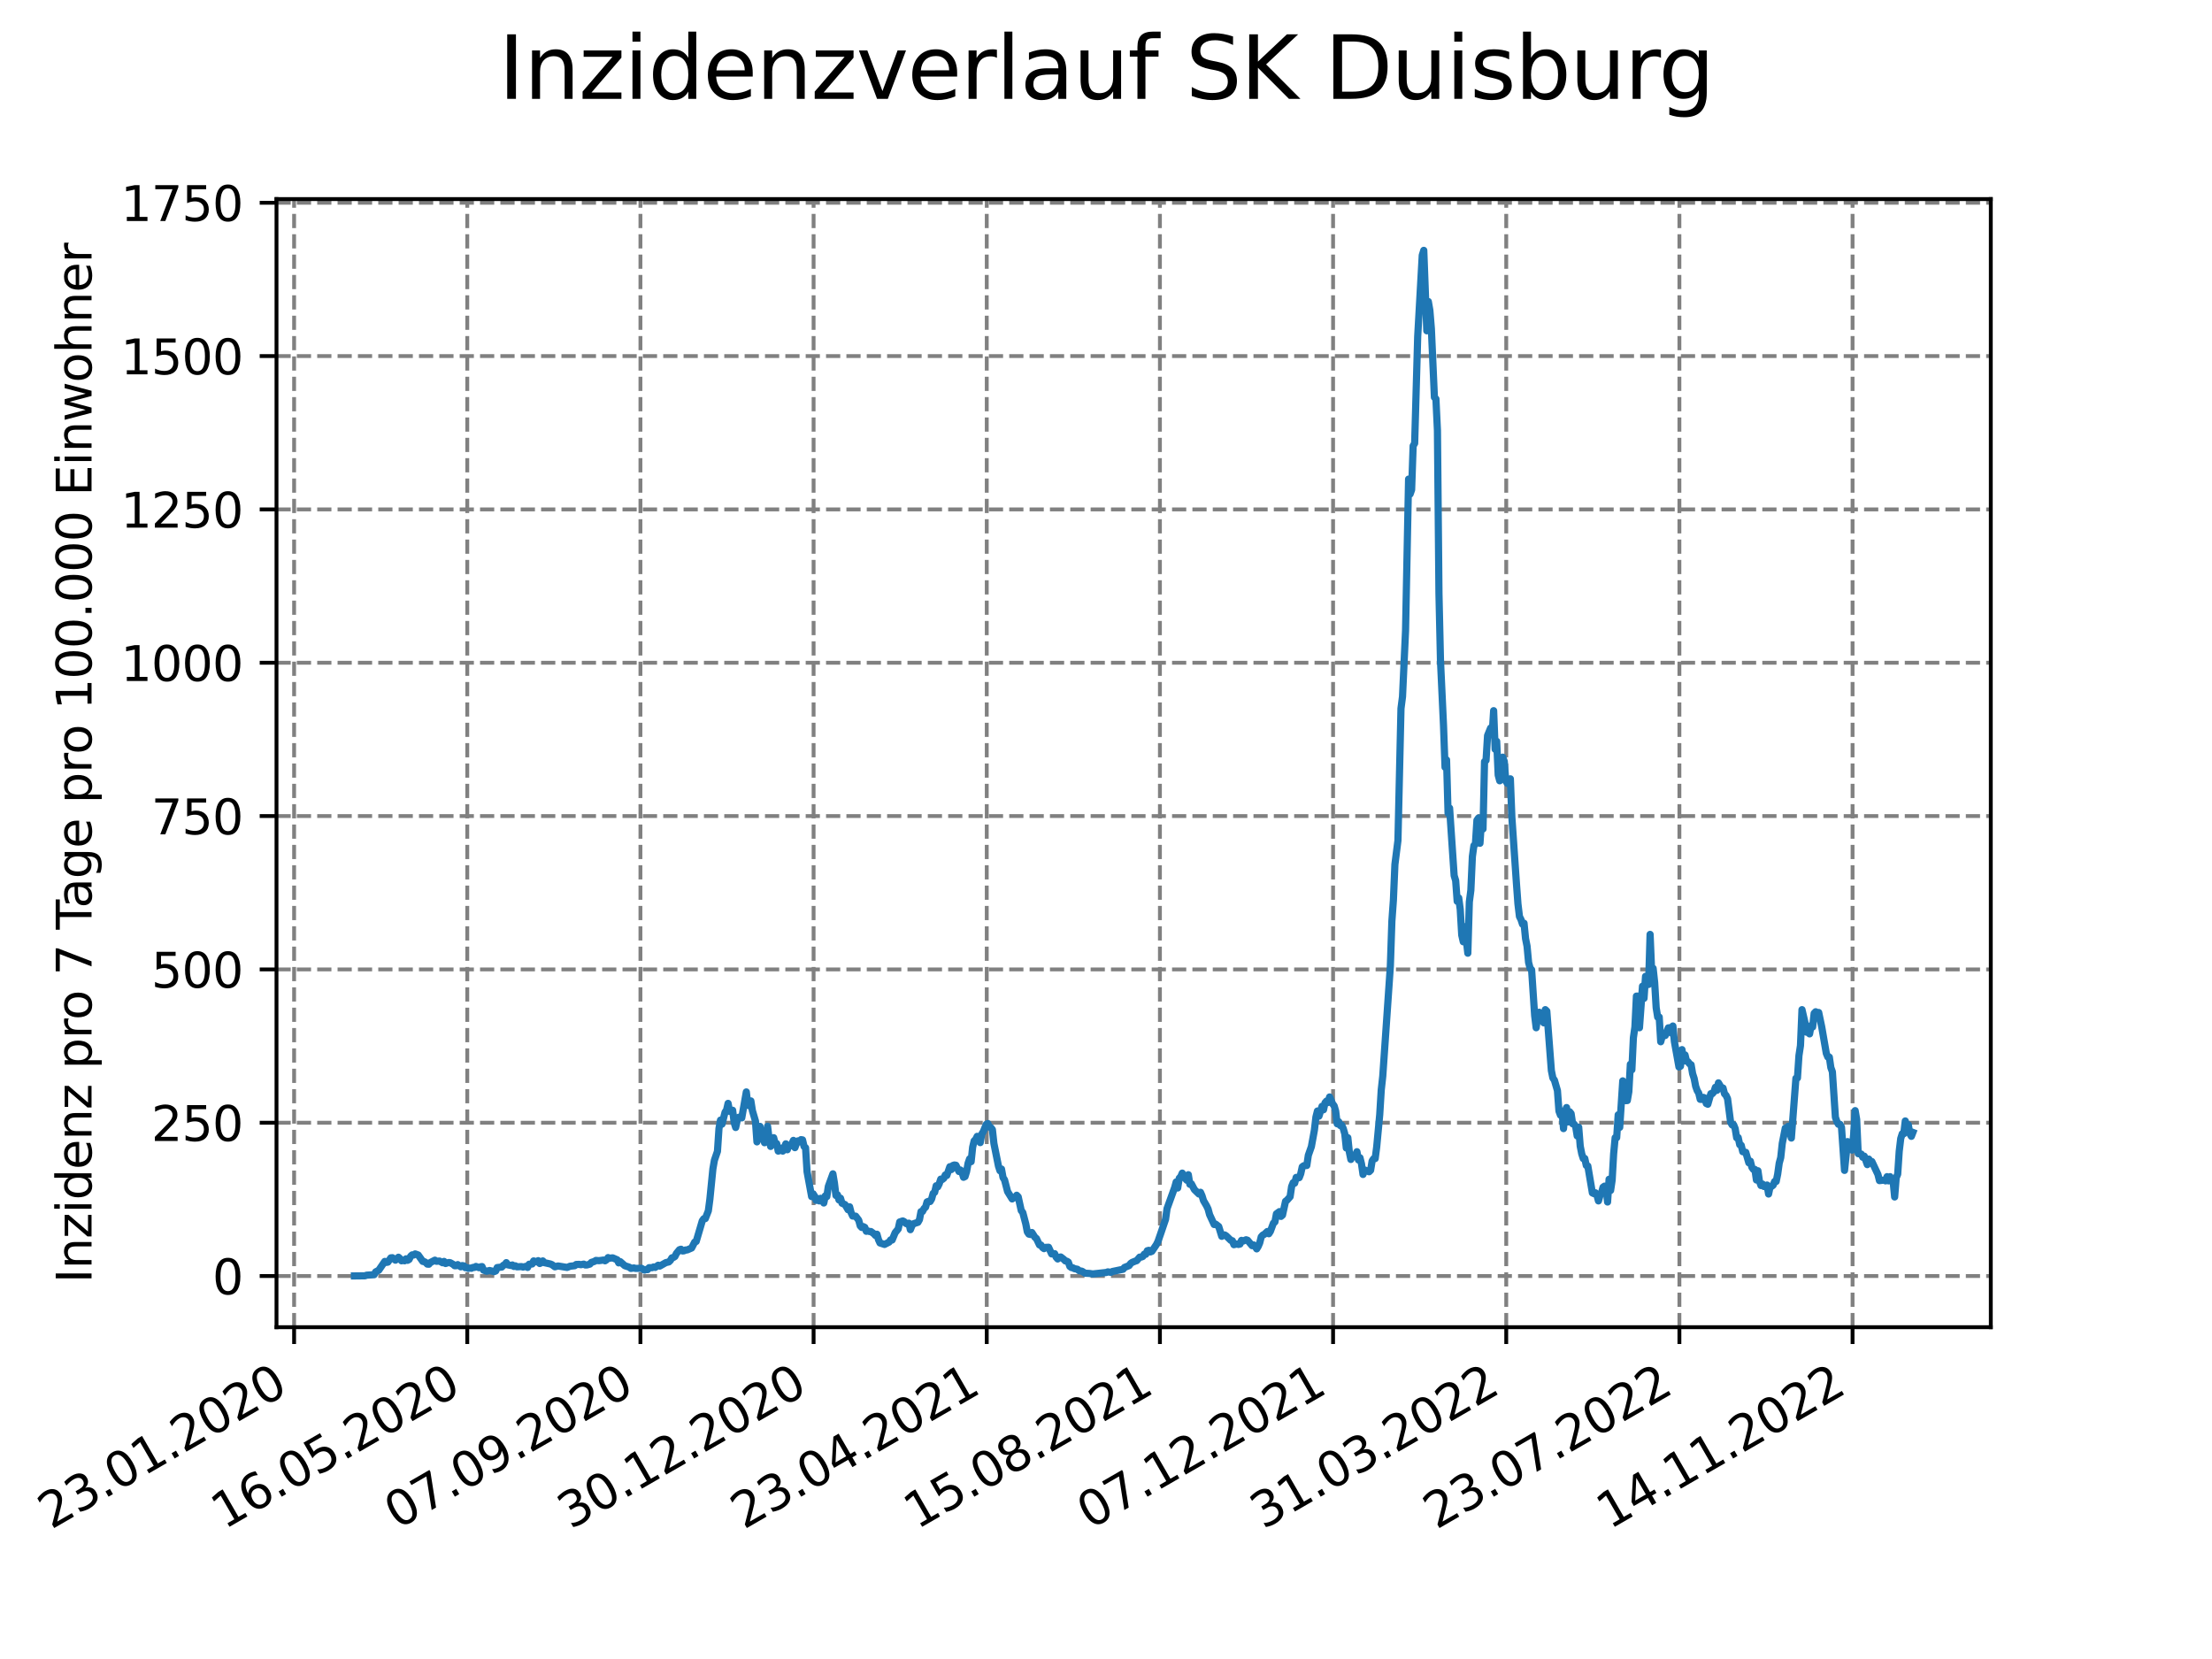 <?xml version="1.0" encoding="utf-8" standalone="no"?>
<!DOCTYPE svg PUBLIC "-//W3C//DTD SVG 1.1//EN"
  "http://www.w3.org/Graphics/SVG/1.1/DTD/svg11.dtd">
<svg xmlns:xlink="http://www.w3.org/1999/xlink" width="460.8pt" height="345.6pt" viewBox="0 0 460.8 345.6" xmlns="http://www.w3.org/2000/svg" version="1.1">
 <defs>
  <style type="text/css">*{stroke-linejoin: round; stroke-linecap: butt}</style>
 </defs>
 <g id="figure_1">
  <g id="patch_1">
   <path d="M 0 345.6 
L 460.8 345.6 
L 460.8 0 
L 0 0 
z
" style="fill: #ffffff"/>
  </g>
  <g id="axes_1">
   <g id="patch_2">
    <path d="M 57.6 276.48 
L 414.72 276.48 
L 414.72 41.472 
L 57.6 41.472 
z
" style="fill: #ffffff"/>
   </g>
   <g id="matplotlib.axis_1">
    <g id="xtick_1">
     <g id="line2d_1">
      <path d="M 61.268 276.48 
L 61.268 41.472 
" clip-path="url(#pb920e96c3c)" style="fill: none; stroke-dasharray: 2.96,1.28; stroke-dashoffset: 0; stroke: #808080; stroke-width: 0.8"/>
     </g>
     <g id="line2d_2">
      <defs>
       <path id="m9d9bec355e" d="M 0 0 
L 0 3.5 
" style="stroke: #000000; stroke-width: 0.8"/>
      </defs>
      <g>
       <use xlink:href="#m9d9bec355e" x="61.268" y="276.48" style="stroke: #000000; stroke-width: 0.8"/>
      </g>
     </g>
     <g id="text_1">
      <!-- 23.01.2020 -->
      <g transform="translate(10.643 318.689) rotate(-30) scale(0.1 -0.1)">
       <defs>
        <path id="DejaVuSans-32" d="M 1228 531 
L 3431 531 
L 3431 0 
L 469 0 
L 469 531 
Q 828 903 1448 1529 
Q 2069 2156 2228 2338 
Q 2531 2678 2651 2914 
Q 2772 3150 2772 3378 
Q 2772 3750 2511 3984 
Q 2250 4219 1831 4219 
Q 1534 4219 1204 4116 
Q 875 4013 500 3803 
L 500 4441 
Q 881 4594 1212 4672 
Q 1544 4750 1819 4750 
Q 2544 4750 2975 4387 
Q 3406 4025 3406 3419 
Q 3406 3131 3298 2873 
Q 3191 2616 2906 2266 
Q 2828 2175 2409 1742 
Q 1991 1309 1228 531 
z
" transform="scale(0.016)"/>
        <path id="DejaVuSans-33" d="M 2597 2516 
Q 3050 2419 3304 2112 
Q 3559 1806 3559 1356 
Q 3559 666 3084 287 
Q 2609 -91 1734 -91 
Q 1441 -91 1130 -33 
Q 819 25 488 141 
L 488 750 
Q 750 597 1062 519 
Q 1375 441 1716 441 
Q 2309 441 2620 675 
Q 2931 909 2931 1356 
Q 2931 1769 2642 2001 
Q 2353 2234 1838 2234 
L 1294 2234 
L 1294 2753 
L 1863 2753 
Q 2328 2753 2575 2939 
Q 2822 3125 2822 3475 
Q 2822 3834 2567 4026 
Q 2313 4219 1838 4219 
Q 1578 4219 1281 4162 
Q 984 4106 628 3988 
L 628 4550 
Q 988 4650 1302 4700 
Q 1616 4750 1894 4750 
Q 2613 4750 3031 4423 
Q 3450 4097 3450 3541 
Q 3450 3153 3228 2886 
Q 3006 2619 2597 2516 
z
" transform="scale(0.016)"/>
        <path id="DejaVuSans-2e" d="M 684 794 
L 1344 794 
L 1344 0 
L 684 0 
L 684 794 
z
" transform="scale(0.016)"/>
        <path id="DejaVuSans-30" d="M 2034 4250 
Q 1547 4250 1301 3770 
Q 1056 3291 1056 2328 
Q 1056 1369 1301 889 
Q 1547 409 2034 409 
Q 2525 409 2770 889 
Q 3016 1369 3016 2328 
Q 3016 3291 2770 3770 
Q 2525 4250 2034 4250 
z
M 2034 4750 
Q 2819 4750 3233 4129 
Q 3647 3509 3647 2328 
Q 3647 1150 3233 529 
Q 2819 -91 2034 -91 
Q 1250 -91 836 529 
Q 422 1150 422 2328 
Q 422 3509 836 4129 
Q 1250 4750 2034 4750 
z
" transform="scale(0.016)"/>
        <path id="DejaVuSans-31" d="M 794 531 
L 1825 531 
L 1825 4091 
L 703 3866 
L 703 4441 
L 1819 4666 
L 2450 4666 
L 2450 531 
L 3481 531 
L 3481 0 
L 794 0 
L 794 531 
z
" transform="scale(0.016)"/>
       </defs>
       <use xlink:href="#DejaVuSans-32"/>
       <use xlink:href="#DejaVuSans-33" x="63.623"/>
       <use xlink:href="#DejaVuSans-2e" x="127.246"/>
       <use xlink:href="#DejaVuSans-30" x="159.033"/>
       <use xlink:href="#DejaVuSans-31" x="222.656"/>
       <use xlink:href="#DejaVuSans-2e" x="286.279"/>
       <use xlink:href="#DejaVuSans-32" x="318.066"/>
       <use xlink:href="#DejaVuSans-30" x="381.689"/>
       <use xlink:href="#DejaVuSans-32" x="445.312"/>
       <use xlink:href="#DejaVuSans-30" x="508.936"/>
      </g>
     </g>
    </g>
    <g id="xtick_2">
     <g id="line2d_3">
      <path d="M 97.341 276.48 
L 97.341 41.472 
" clip-path="url(#pb920e96c3c)" style="fill: none; stroke-dasharray: 2.96,1.28; stroke-dashoffset: 0; stroke: #808080; stroke-width: 0.8"/>
     </g>
     <g id="line2d_4">
      <g>
       <use xlink:href="#m9d9bec355e" x="97.341" y="276.48" style="stroke: #000000; stroke-width: 0.8"/>
      </g>
     </g>
     <g id="text_2">
      <!-- 16.05.2020 -->
      <g transform="translate(46.715 318.689) rotate(-30) scale(0.1 -0.1)">
       <defs>
        <path id="DejaVuSans-36" d="M 2113 2584 
Q 1688 2584 1439 2293 
Q 1191 2003 1191 1497 
Q 1191 994 1439 701 
Q 1688 409 2113 409 
Q 2538 409 2786 701 
Q 3034 994 3034 1497 
Q 3034 2003 2786 2293 
Q 2538 2584 2113 2584 
z
M 3366 4563 
L 3366 3988 
Q 3128 4100 2886 4159 
Q 2644 4219 2406 4219 
Q 1781 4219 1451 3797 
Q 1122 3375 1075 2522 
Q 1259 2794 1537 2939 
Q 1816 3084 2150 3084 
Q 2853 3084 3261 2657 
Q 3669 2231 3669 1497 
Q 3669 778 3244 343 
Q 2819 -91 2113 -91 
Q 1303 -91 875 529 
Q 447 1150 447 2328 
Q 447 3434 972 4092 
Q 1497 4750 2381 4750 
Q 2619 4750 2861 4703 
Q 3103 4656 3366 4563 
z
" transform="scale(0.016)"/>
        <path id="DejaVuSans-35" d="M 691 4666 
L 3169 4666 
L 3169 4134 
L 1269 4134 
L 1269 2991 
Q 1406 3038 1543 3061 
Q 1681 3084 1819 3084 
Q 2600 3084 3056 2656 
Q 3513 2228 3513 1497 
Q 3513 744 3044 326 
Q 2575 -91 1722 -91 
Q 1428 -91 1123 -41 
Q 819 9 494 109 
L 494 744 
Q 775 591 1075 516 
Q 1375 441 1709 441 
Q 2250 441 2565 725 
Q 2881 1009 2881 1497 
Q 2881 1984 2565 2268 
Q 2250 2553 1709 2553 
Q 1456 2553 1204 2497 
Q 953 2441 691 2322 
L 691 4666 
z
" transform="scale(0.016)"/>
       </defs>
       <use xlink:href="#DejaVuSans-31"/>
       <use xlink:href="#DejaVuSans-36" x="63.623"/>
       <use xlink:href="#DejaVuSans-2e" x="127.246"/>
       <use xlink:href="#DejaVuSans-30" x="159.033"/>
       <use xlink:href="#DejaVuSans-35" x="222.656"/>
       <use xlink:href="#DejaVuSans-2e" x="286.279"/>
       <use xlink:href="#DejaVuSans-32" x="318.066"/>
       <use xlink:href="#DejaVuSans-30" x="381.689"/>
       <use xlink:href="#DejaVuSans-32" x="445.312"/>
       <use xlink:href="#DejaVuSans-30" x="508.936"/>
      </g>
     </g>
    </g>
    <g id="xtick_3">
     <g id="line2d_5">
      <path d="M 133.413 276.48 
L 133.413 41.472 
" clip-path="url(#pb920e96c3c)" style="fill: none; stroke-dasharray: 2.96,1.28; stroke-dashoffset: 0; stroke: #808080; stroke-width: 0.8"/>
     </g>
     <g id="line2d_6">
      <g>
       <use xlink:href="#m9d9bec355e" x="133.413" y="276.48" style="stroke: #000000; stroke-width: 0.8"/>
      </g>
     </g>
     <g id="text_3">
      <!-- 07.09.2020 -->
      <g transform="translate(82.788 318.689) rotate(-30) scale(0.1 -0.1)">
       <defs>
        <path id="DejaVuSans-37" d="M 525 4666 
L 3525 4666 
L 3525 4397 
L 1831 0 
L 1172 0 
L 2766 4134 
L 525 4134 
L 525 4666 
z
" transform="scale(0.016)"/>
        <path id="DejaVuSans-39" d="M 703 97 
L 703 672 
Q 941 559 1184 500 
Q 1428 441 1663 441 
Q 2288 441 2617 861 
Q 2947 1281 2994 2138 
Q 2813 1869 2534 1725 
Q 2256 1581 1919 1581 
Q 1219 1581 811 2004 
Q 403 2428 403 3163 
Q 403 3881 828 4315 
Q 1253 4750 1959 4750 
Q 2769 4750 3195 4129 
Q 3622 3509 3622 2328 
Q 3622 1225 3098 567 
Q 2575 -91 1691 -91 
Q 1453 -91 1209 -44 
Q 966 3 703 97 
z
M 1959 2075 
Q 2384 2075 2632 2365 
Q 2881 2656 2881 3163 
Q 2881 3666 2632 3958 
Q 2384 4250 1959 4250 
Q 1534 4250 1286 3958 
Q 1038 3666 1038 3163 
Q 1038 2656 1286 2365 
Q 1534 2075 1959 2075 
z
" transform="scale(0.016)"/>
       </defs>
       <use xlink:href="#DejaVuSans-30"/>
       <use xlink:href="#DejaVuSans-37" x="63.623"/>
       <use xlink:href="#DejaVuSans-2e" x="127.246"/>
       <use xlink:href="#DejaVuSans-30" x="159.033"/>
       <use xlink:href="#DejaVuSans-39" x="222.656"/>
       <use xlink:href="#DejaVuSans-2e" x="286.279"/>
       <use xlink:href="#DejaVuSans-32" x="318.066"/>
       <use xlink:href="#DejaVuSans-30" x="381.689"/>
       <use xlink:href="#DejaVuSans-32" x="445.312"/>
       <use xlink:href="#DejaVuSans-30" x="508.936"/>
      </g>
     </g>
    </g>
    <g id="xtick_4">
     <g id="line2d_7">
      <path d="M 169.486 276.48 
L 169.486 41.472 
" clip-path="url(#pb920e96c3c)" style="fill: none; stroke-dasharray: 2.96,1.28; stroke-dashoffset: 0; stroke: #808080; stroke-width: 0.8"/>
     </g>
     <g id="line2d_8">
      <g>
       <use xlink:href="#m9d9bec355e" x="169.486" y="276.48" style="stroke: #000000; stroke-width: 0.8"/>
      </g>
     </g>
     <g id="text_4">
      <!-- 30.12.2020 -->
      <g transform="translate(118.861 318.689) rotate(-30) scale(0.1 -0.1)">
       <use xlink:href="#DejaVuSans-33"/>
       <use xlink:href="#DejaVuSans-30" x="63.623"/>
       <use xlink:href="#DejaVuSans-2e" x="127.246"/>
       <use xlink:href="#DejaVuSans-31" x="159.033"/>
       <use xlink:href="#DejaVuSans-32" x="222.656"/>
       <use xlink:href="#DejaVuSans-2e" x="286.279"/>
       <use xlink:href="#DejaVuSans-32" x="318.066"/>
       <use xlink:href="#DejaVuSans-30" x="381.689"/>
       <use xlink:href="#DejaVuSans-32" x="445.312"/>
       <use xlink:href="#DejaVuSans-30" x="508.936"/>
      </g>
     </g>
    </g>
    <g id="xtick_5">
     <g id="line2d_9">
      <path d="M 205.559 276.48 
L 205.559 41.472 
" clip-path="url(#pb920e96c3c)" style="fill: none; stroke-dasharray: 2.96,1.28; stroke-dashoffset: 0; stroke: #808080; stroke-width: 0.8"/>
     </g>
     <g id="line2d_10">
      <g>
       <use xlink:href="#m9d9bec355e" x="205.559" y="276.48" style="stroke: #000000; stroke-width: 0.8"/>
      </g>
     </g>
     <g id="text_5">
      <!-- 23.04.2021 -->
      <g transform="translate(154.934 318.689) rotate(-30) scale(0.1 -0.1)">
       <defs>
        <path id="DejaVuSans-34" d="M 2419 4116 
L 825 1625 
L 2419 1625 
L 2419 4116 
z
M 2253 4666 
L 3047 4666 
L 3047 1625 
L 3713 1625 
L 3713 1100 
L 3047 1100 
L 3047 0 
L 2419 0 
L 2419 1100 
L 313 1100 
L 313 1709 
L 2253 4666 
z
" transform="scale(0.016)"/>
       </defs>
       <use xlink:href="#DejaVuSans-32"/>
       <use xlink:href="#DejaVuSans-33" x="63.623"/>
       <use xlink:href="#DejaVuSans-2e" x="127.246"/>
       <use xlink:href="#DejaVuSans-30" x="159.033"/>
       <use xlink:href="#DejaVuSans-34" x="222.656"/>
       <use xlink:href="#DejaVuSans-2e" x="286.279"/>
       <use xlink:href="#DejaVuSans-32" x="318.066"/>
       <use xlink:href="#DejaVuSans-30" x="381.689"/>
       <use xlink:href="#DejaVuSans-32" x="445.312"/>
       <use xlink:href="#DejaVuSans-31" x="508.936"/>
      </g>
     </g>
    </g>
    <g id="xtick_6">
     <g id="line2d_11">
      <path d="M 241.632 276.48 
L 241.632 41.472 
" clip-path="url(#pb920e96c3c)" style="fill: none; stroke-dasharray: 2.96,1.28; stroke-dashoffset: 0; stroke: #808080; stroke-width: 0.8"/>
     </g>
     <g id="line2d_12">
      <g>
       <use xlink:href="#m9d9bec355e" x="241.632" y="276.48" style="stroke: #000000; stroke-width: 0.8"/>
      </g>
     </g>
     <g id="text_6">
      <!-- 15.08.2021 -->
      <g transform="translate(191.006 318.689) rotate(-30) scale(0.1 -0.1)">
       <defs>
        <path id="DejaVuSans-38" d="M 2034 2216 
Q 1584 2216 1326 1975 
Q 1069 1734 1069 1313 
Q 1069 891 1326 650 
Q 1584 409 2034 409 
Q 2484 409 2743 651 
Q 3003 894 3003 1313 
Q 3003 1734 2745 1975 
Q 2488 2216 2034 2216 
z
M 1403 2484 
Q 997 2584 770 2862 
Q 544 3141 544 3541 
Q 544 4100 942 4425 
Q 1341 4750 2034 4750 
Q 2731 4750 3128 4425 
Q 3525 4100 3525 3541 
Q 3525 3141 3298 2862 
Q 3072 2584 2669 2484 
Q 3125 2378 3379 2068 
Q 3634 1759 3634 1313 
Q 3634 634 3220 271 
Q 2806 -91 2034 -91 
Q 1263 -91 848 271 
Q 434 634 434 1313 
Q 434 1759 690 2068 
Q 947 2378 1403 2484 
z
M 1172 3481 
Q 1172 3119 1398 2916 
Q 1625 2713 2034 2713 
Q 2441 2713 2670 2916 
Q 2900 3119 2900 3481 
Q 2900 3844 2670 4047 
Q 2441 4250 2034 4250 
Q 1625 4250 1398 4047 
Q 1172 3844 1172 3481 
z
" transform="scale(0.016)"/>
       </defs>
       <use xlink:href="#DejaVuSans-31"/>
       <use xlink:href="#DejaVuSans-35" x="63.623"/>
       <use xlink:href="#DejaVuSans-2e" x="127.246"/>
       <use xlink:href="#DejaVuSans-30" x="159.033"/>
       <use xlink:href="#DejaVuSans-38" x="222.656"/>
       <use xlink:href="#DejaVuSans-2e" x="286.279"/>
       <use xlink:href="#DejaVuSans-32" x="318.066"/>
       <use xlink:href="#DejaVuSans-30" x="381.689"/>
       <use xlink:href="#DejaVuSans-32" x="445.312"/>
       <use xlink:href="#DejaVuSans-31" x="508.936"/>
      </g>
     </g>
    </g>
    <g id="xtick_7">
     <g id="line2d_13">
      <path d="M 277.704 276.48 
L 277.704 41.472 
" clip-path="url(#pb920e96c3c)" style="fill: none; stroke-dasharray: 2.96,1.28; stroke-dashoffset: 0; stroke: #808080; stroke-width: 0.8"/>
     </g>
     <g id="line2d_14">
      <g>
       <use xlink:href="#m9d9bec355e" x="277.704" y="276.48" style="stroke: #000000; stroke-width: 0.8"/>
      </g>
     </g>
     <g id="text_7">
      <!-- 07.12.2021 -->
      <g transform="translate(227.079 318.689) rotate(-30) scale(0.1 -0.1)">
       <use xlink:href="#DejaVuSans-30"/>
       <use xlink:href="#DejaVuSans-37" x="63.623"/>
       <use xlink:href="#DejaVuSans-2e" x="127.246"/>
       <use xlink:href="#DejaVuSans-31" x="159.033"/>
       <use xlink:href="#DejaVuSans-32" x="222.656"/>
       <use xlink:href="#DejaVuSans-2e" x="286.279"/>
       <use xlink:href="#DejaVuSans-32" x="318.066"/>
       <use xlink:href="#DejaVuSans-30" x="381.689"/>
       <use xlink:href="#DejaVuSans-32" x="445.312"/>
       <use xlink:href="#DejaVuSans-31" x="508.936"/>
      </g>
     </g>
    </g>
    <g id="xtick_8">
     <g id="line2d_15">
      <path d="M 313.777 276.48 
L 313.777 41.472 
" clip-path="url(#pb920e96c3c)" style="fill: none; stroke-dasharray: 2.96,1.28; stroke-dashoffset: 0; stroke: #808080; stroke-width: 0.8"/>
     </g>
     <g id="line2d_16">
      <g>
       <use xlink:href="#m9d9bec355e" x="313.777" y="276.48" style="stroke: #000000; stroke-width: 0.8"/>
      </g>
     </g>
     <g id="text_8">
      <!-- 31.03.2022 -->
      <g transform="translate(263.152 318.689) rotate(-30) scale(0.1 -0.1)">
       <use xlink:href="#DejaVuSans-33"/>
       <use xlink:href="#DejaVuSans-31" x="63.623"/>
       <use xlink:href="#DejaVuSans-2e" x="127.246"/>
       <use xlink:href="#DejaVuSans-30" x="159.033"/>
       <use xlink:href="#DejaVuSans-33" x="222.656"/>
       <use xlink:href="#DejaVuSans-2e" x="286.279"/>
       <use xlink:href="#DejaVuSans-32" x="318.066"/>
       <use xlink:href="#DejaVuSans-30" x="381.689"/>
       <use xlink:href="#DejaVuSans-32" x="445.312"/>
       <use xlink:href="#DejaVuSans-32" x="508.936"/>
      </g>
     </g>
    </g>
    <g id="xtick_9">
     <g id="line2d_17">
      <path d="M 349.85 276.48 
L 349.85 41.472 
" clip-path="url(#pb920e96c3c)" style="fill: none; stroke-dasharray: 2.96,1.28; stroke-dashoffset: 0; stroke: #808080; stroke-width: 0.8"/>
     </g>
     <g id="line2d_18">
      <g>
       <use xlink:href="#m9d9bec355e" x="349.85" y="276.48" style="stroke: #000000; stroke-width: 0.8"/>
      </g>
     </g>
     <g id="text_9">
      <!-- 23.07.2022 -->
      <g transform="translate(299.225 318.689) rotate(-30) scale(0.1 -0.1)">
       <use xlink:href="#DejaVuSans-32"/>
       <use xlink:href="#DejaVuSans-33" x="63.623"/>
       <use xlink:href="#DejaVuSans-2e" x="127.246"/>
       <use xlink:href="#DejaVuSans-30" x="159.033"/>
       <use xlink:href="#DejaVuSans-37" x="222.656"/>
       <use xlink:href="#DejaVuSans-2e" x="286.279"/>
       <use xlink:href="#DejaVuSans-32" x="318.066"/>
       <use xlink:href="#DejaVuSans-30" x="381.689"/>
       <use xlink:href="#DejaVuSans-32" x="445.312"/>
       <use xlink:href="#DejaVuSans-32" x="508.936"/>
      </g>
     </g>
    </g>
    <g id="xtick_10">
     <g id="line2d_19">
      <path d="M 385.922 276.48 
L 385.922 41.472 
" clip-path="url(#pb920e96c3c)" style="fill: none; stroke-dasharray: 2.96,1.28; stroke-dashoffset: 0; stroke: #808080; stroke-width: 0.8"/>
     </g>
     <g id="line2d_20">
      <g>
       <use xlink:href="#m9d9bec355e" x="385.922" y="276.48" style="stroke: #000000; stroke-width: 0.8"/>
      </g>
     </g>
     <g id="text_10">
      <!-- 14.11.2022 -->
      <g transform="translate(335.297 318.689) rotate(-30) scale(0.1 -0.1)">
       <use xlink:href="#DejaVuSans-31"/>
       <use xlink:href="#DejaVuSans-34" x="63.623"/>
       <use xlink:href="#DejaVuSans-2e" x="127.246"/>
       <use xlink:href="#DejaVuSans-31" x="159.033"/>
       <use xlink:href="#DejaVuSans-31" x="222.656"/>
       <use xlink:href="#DejaVuSans-2e" x="286.279"/>
       <use xlink:href="#DejaVuSans-32" x="318.066"/>
       <use xlink:href="#DejaVuSans-30" x="381.689"/>
       <use xlink:href="#DejaVuSans-32" x="445.312"/>
       <use xlink:href="#DejaVuSans-32" x="508.936"/>
      </g>
     </g>
    </g>
   </g>
   <g id="matplotlib.axis_2">
    <g id="ytick_1">
     <g id="line2d_21">
      <path d="M 57.6 265.823 
L 414.72 265.823 
" clip-path="url(#pb920e96c3c)" style="fill: none; stroke-dasharray: 2.96,1.28; stroke-dashoffset: 0; stroke: #808080; stroke-width: 0.8"/>
     </g>
     <g id="line2d_22">
      <defs>
       <path id="m3a8b20fa8f" d="M 0 0 
L -3.5 0 
" style="stroke: #000000; stroke-width: 0.8"/>
      </defs>
      <g>
       <use xlink:href="#m3a8b20fa8f" x="57.6" y="265.823" style="stroke: #000000; stroke-width: 0.8"/>
      </g>
     </g>
     <g id="text_11">
      <!-- 0 -->
      <g transform="translate(44.237 269.623) scale(0.1 -0.1)">
       <use xlink:href="#DejaVuSans-30"/>
      </g>
     </g>
    </g>
    <g id="ytick_2">
     <g id="line2d_23">
      <path d="M 57.6 233.883 
L 414.72 233.883 
" clip-path="url(#pb920e96c3c)" style="fill: none; stroke-dasharray: 2.96,1.28; stroke-dashoffset: 0; stroke: #808080; stroke-width: 0.8"/>
     </g>
     <g id="line2d_24">
      <g>
       <use xlink:href="#m3a8b20fa8f" x="57.6" y="233.883" style="stroke: #000000; stroke-width: 0.8"/>
      </g>
     </g>
     <g id="text_12">
      <!-- 250 -->
      <g transform="translate(31.512 237.682) scale(0.1 -0.1)">
       <use xlink:href="#DejaVuSans-32"/>
       <use xlink:href="#DejaVuSans-35" x="63.623"/>
       <use xlink:href="#DejaVuSans-30" x="127.246"/>
      </g>
     </g>
    </g>
    <g id="ytick_3">
     <g id="line2d_25">
      <path d="M 57.6 201.942 
L 414.72 201.942 
" clip-path="url(#pb920e96c3c)" style="fill: none; stroke-dasharray: 2.96,1.28; stroke-dashoffset: 0; stroke: #808080; stroke-width: 0.8"/>
     </g>
     <g id="line2d_26">
      <g>
       <use xlink:href="#m3a8b20fa8f" x="57.6" y="201.942" style="stroke: #000000; stroke-width: 0.8"/>
      </g>
     </g>
     <g id="text_13">
      <!-- 500 -->
      <g transform="translate(31.512 205.741) scale(0.1 -0.1)">
       <use xlink:href="#DejaVuSans-35"/>
       <use xlink:href="#DejaVuSans-30" x="63.623"/>
       <use xlink:href="#DejaVuSans-30" x="127.246"/>
      </g>
     </g>
    </g>
    <g id="ytick_4">
     <g id="line2d_27">
      <path d="M 57.6 170.002 
L 414.72 170.002 
" clip-path="url(#pb920e96c3c)" style="fill: none; stroke-dasharray: 2.96,1.28; stroke-dashoffset: 0; stroke: #808080; stroke-width: 0.8"/>
     </g>
     <g id="line2d_28">
      <g>
       <use xlink:href="#m3a8b20fa8f" x="57.6" y="170.002" style="stroke: #000000; stroke-width: 0.8"/>
      </g>
     </g>
     <g id="text_14">
      <!-- 750 -->
      <g transform="translate(31.512 173.801) scale(0.1 -0.1)">
       <use xlink:href="#DejaVuSans-37"/>
       <use xlink:href="#DejaVuSans-35" x="63.623"/>
       <use xlink:href="#DejaVuSans-30" x="127.246"/>
      </g>
     </g>
    </g>
    <g id="ytick_5">
     <g id="line2d_29">
      <path d="M 57.6 138.061 
L 414.72 138.061 
" clip-path="url(#pb920e96c3c)" style="fill: none; stroke-dasharray: 2.96,1.28; stroke-dashoffset: 0; stroke: #808080; stroke-width: 0.8"/>
     </g>
     <g id="line2d_30">
      <g>
       <use xlink:href="#m3a8b20fa8f" x="57.6" y="138.061" style="stroke: #000000; stroke-width: 0.8"/>
      </g>
     </g>
     <g id="text_15">
      <!-- 1000 -->
      <g transform="translate(25.15 141.86) scale(0.1 -0.1)">
       <use xlink:href="#DejaVuSans-31"/>
       <use xlink:href="#DejaVuSans-30" x="63.623"/>
       <use xlink:href="#DejaVuSans-30" x="127.246"/>
       <use xlink:href="#DejaVuSans-30" x="190.869"/>
      </g>
     </g>
    </g>
    <g id="ytick_6">
     <g id="line2d_31">
      <path d="M 57.6 106.12 
L 414.72 106.12 
" clip-path="url(#pb920e96c3c)" style="fill: none; stroke-dasharray: 2.96,1.28; stroke-dashoffset: 0; stroke: #808080; stroke-width: 0.8"/>
     </g>
     <g id="line2d_32">
      <g>
       <use xlink:href="#m3a8b20fa8f" x="57.6" y="106.12" style="stroke: #000000; stroke-width: 0.8"/>
      </g>
     </g>
     <g id="text_16">
      <!-- 1250 -->
      <g transform="translate(25.15 109.92) scale(0.1 -0.1)">
       <use xlink:href="#DejaVuSans-31"/>
       <use xlink:href="#DejaVuSans-32" x="63.623"/>
       <use xlink:href="#DejaVuSans-35" x="127.246"/>
       <use xlink:href="#DejaVuSans-30" x="190.869"/>
      </g>
     </g>
    </g>
    <g id="ytick_7">
     <g id="line2d_33">
      <path d="M 57.6 74.18 
L 414.72 74.18 
" clip-path="url(#pb920e96c3c)" style="fill: none; stroke-dasharray: 2.96,1.28; stroke-dashoffset: 0; stroke: #808080; stroke-width: 0.8"/>
     </g>
     <g id="line2d_34">
      <g>
       <use xlink:href="#m3a8b20fa8f" x="57.6" y="74.18" style="stroke: #000000; stroke-width: 0.8"/>
      </g>
     </g>
     <g id="text_17">
      <!-- 1500 -->
      <g transform="translate(25.15 77.979) scale(0.1 -0.1)">
       <use xlink:href="#DejaVuSans-31"/>
       <use xlink:href="#DejaVuSans-35" x="63.623"/>
       <use xlink:href="#DejaVuSans-30" x="127.246"/>
       <use xlink:href="#DejaVuSans-30" x="190.869"/>
      </g>
     </g>
    </g>
    <g id="ytick_8">
     <g id="line2d_35">
      <path d="M 57.6 42.239 
L 414.72 42.239 
" clip-path="url(#pb920e96c3c)" style="fill: none; stroke-dasharray: 2.96,1.28; stroke-dashoffset: 0; stroke: #808080; stroke-width: 0.8"/>
     </g>
     <g id="line2d_36">
      <g>
       <use xlink:href="#m3a8b20fa8f" x="57.6" y="42.239" style="stroke: #000000; stroke-width: 0.8"/>
      </g>
     </g>
     <g id="text_18">
      <!-- 1750 -->
      <g transform="translate(25.15 46.038) scale(0.1 -0.1)">
       <use xlink:href="#DejaVuSans-31"/>
       <use xlink:href="#DejaVuSans-37" x="63.623"/>
       <use xlink:href="#DejaVuSans-35" x="127.246"/>
       <use xlink:href="#DejaVuSans-30" x="190.869"/>
      </g>
     </g>
    </g>
    <g id="text_19">
     <!-- Inzidenz pro 7 Tage pro 100.000 Einwohner -->
     <g transform="translate(19.07 267.301) rotate(-90) scale(0.1 -0.1)">
      <defs>
       <path id="DejaVuSans-49" d="M 628 4666 
L 1259 4666 
L 1259 0 
L 628 0 
L 628 4666 
z
" transform="scale(0.016)"/>
       <path id="DejaVuSans-6e" d="M 3513 2113 
L 3513 0 
L 2938 0 
L 2938 2094 
Q 2938 2591 2744 2837 
Q 2550 3084 2163 3084 
Q 1697 3084 1428 2787 
Q 1159 2491 1159 1978 
L 1159 0 
L 581 0 
L 581 3500 
L 1159 3500 
L 1159 2956 
Q 1366 3272 1645 3428 
Q 1925 3584 2291 3584 
Q 2894 3584 3203 3211 
Q 3513 2838 3513 2113 
z
" transform="scale(0.016)"/>
       <path id="DejaVuSans-7a" d="M 353 3500 
L 3084 3500 
L 3084 2975 
L 922 459 
L 3084 459 
L 3084 0 
L 275 0 
L 275 525 
L 2438 3041 
L 353 3041 
L 353 3500 
z
" transform="scale(0.016)"/>
       <path id="DejaVuSans-69" d="M 603 3500 
L 1178 3500 
L 1178 0 
L 603 0 
L 603 3500 
z
M 603 4863 
L 1178 4863 
L 1178 4134 
L 603 4134 
L 603 4863 
z
" transform="scale(0.016)"/>
       <path id="DejaVuSans-64" d="M 2906 2969 
L 2906 4863 
L 3481 4863 
L 3481 0 
L 2906 0 
L 2906 525 
Q 2725 213 2448 61 
Q 2172 -91 1784 -91 
Q 1150 -91 751 415 
Q 353 922 353 1747 
Q 353 2572 751 3078 
Q 1150 3584 1784 3584 
Q 2172 3584 2448 3432 
Q 2725 3281 2906 2969 
z
M 947 1747 
Q 947 1113 1208 752 
Q 1469 391 1925 391 
Q 2381 391 2643 752 
Q 2906 1113 2906 1747 
Q 2906 2381 2643 2742 
Q 2381 3103 1925 3103 
Q 1469 3103 1208 2742 
Q 947 2381 947 1747 
z
" transform="scale(0.016)"/>
       <path id="DejaVuSans-65" d="M 3597 1894 
L 3597 1613 
L 953 1613 
Q 991 1019 1311 708 
Q 1631 397 2203 397 
Q 2534 397 2845 478 
Q 3156 559 3463 722 
L 3463 178 
Q 3153 47 2828 -22 
Q 2503 -91 2169 -91 
Q 1331 -91 842 396 
Q 353 884 353 1716 
Q 353 2575 817 3079 
Q 1281 3584 2069 3584 
Q 2775 3584 3186 3129 
Q 3597 2675 3597 1894 
z
M 3022 2063 
Q 3016 2534 2758 2815 
Q 2500 3097 2075 3097 
Q 1594 3097 1305 2825 
Q 1016 2553 972 2059 
L 3022 2063 
z
" transform="scale(0.016)"/>
       <path id="DejaVuSans-20" transform="scale(0.016)"/>
       <path id="DejaVuSans-70" d="M 1159 525 
L 1159 -1331 
L 581 -1331 
L 581 3500 
L 1159 3500 
L 1159 2969 
Q 1341 3281 1617 3432 
Q 1894 3584 2278 3584 
Q 2916 3584 3314 3078 
Q 3713 2572 3713 1747 
Q 3713 922 3314 415 
Q 2916 -91 2278 -91 
Q 1894 -91 1617 61 
Q 1341 213 1159 525 
z
M 3116 1747 
Q 3116 2381 2855 2742 
Q 2594 3103 2138 3103 
Q 1681 3103 1420 2742 
Q 1159 2381 1159 1747 
Q 1159 1113 1420 752 
Q 1681 391 2138 391 
Q 2594 391 2855 752 
Q 3116 1113 3116 1747 
z
" transform="scale(0.016)"/>
       <path id="DejaVuSans-72" d="M 2631 2963 
Q 2534 3019 2420 3045 
Q 2306 3072 2169 3072 
Q 1681 3072 1420 2755 
Q 1159 2438 1159 1844 
L 1159 0 
L 581 0 
L 581 3500 
L 1159 3500 
L 1159 2956 
Q 1341 3275 1631 3429 
Q 1922 3584 2338 3584 
Q 2397 3584 2469 3576 
Q 2541 3569 2628 3553 
L 2631 2963 
z
" transform="scale(0.016)"/>
       <path id="DejaVuSans-6f" d="M 1959 3097 
Q 1497 3097 1228 2736 
Q 959 2375 959 1747 
Q 959 1119 1226 758 
Q 1494 397 1959 397 
Q 2419 397 2687 759 
Q 2956 1122 2956 1747 
Q 2956 2369 2687 2733 
Q 2419 3097 1959 3097 
z
M 1959 3584 
Q 2709 3584 3137 3096 
Q 3566 2609 3566 1747 
Q 3566 888 3137 398 
Q 2709 -91 1959 -91 
Q 1206 -91 779 398 
Q 353 888 353 1747 
Q 353 2609 779 3096 
Q 1206 3584 1959 3584 
z
" transform="scale(0.016)"/>
       <path id="DejaVuSans-54" d="M -19 4666 
L 3928 4666 
L 3928 4134 
L 2272 4134 
L 2272 0 
L 1638 0 
L 1638 4134 
L -19 4134 
L -19 4666 
z
" transform="scale(0.016)"/>
       <path id="DejaVuSans-61" d="M 2194 1759 
Q 1497 1759 1228 1600 
Q 959 1441 959 1056 
Q 959 750 1161 570 
Q 1363 391 1709 391 
Q 2188 391 2477 730 
Q 2766 1069 2766 1631 
L 2766 1759 
L 2194 1759 
z
M 3341 1997 
L 3341 0 
L 2766 0 
L 2766 531 
Q 2569 213 2275 61 
Q 1981 -91 1556 -91 
Q 1019 -91 701 211 
Q 384 513 384 1019 
Q 384 1609 779 1909 
Q 1175 2209 1959 2209 
L 2766 2209 
L 2766 2266 
Q 2766 2663 2505 2880 
Q 2244 3097 1772 3097 
Q 1472 3097 1187 3025 
Q 903 2953 641 2809 
L 641 3341 
Q 956 3463 1253 3523 
Q 1550 3584 1831 3584 
Q 2591 3584 2966 3190 
Q 3341 2797 3341 1997 
z
" transform="scale(0.016)"/>
       <path id="DejaVuSans-67" d="M 2906 1791 
Q 2906 2416 2648 2759 
Q 2391 3103 1925 3103 
Q 1463 3103 1205 2759 
Q 947 2416 947 1791 
Q 947 1169 1205 825 
Q 1463 481 1925 481 
Q 2391 481 2648 825 
Q 2906 1169 2906 1791 
z
M 3481 434 
Q 3481 -459 3084 -895 
Q 2688 -1331 1869 -1331 
Q 1566 -1331 1297 -1286 
Q 1028 -1241 775 -1147 
L 775 -588 
Q 1028 -725 1275 -790 
Q 1522 -856 1778 -856 
Q 2344 -856 2625 -561 
Q 2906 -266 2906 331 
L 2906 616 
Q 2728 306 2450 153 
Q 2172 0 1784 0 
Q 1141 0 747 490 
Q 353 981 353 1791 
Q 353 2603 747 3093 
Q 1141 3584 1784 3584 
Q 2172 3584 2450 3431 
Q 2728 3278 2906 2969 
L 2906 3500 
L 3481 3500 
L 3481 434 
z
" transform="scale(0.016)"/>
       <path id="DejaVuSans-45" d="M 628 4666 
L 3578 4666 
L 3578 4134 
L 1259 4134 
L 1259 2753 
L 3481 2753 
L 3481 2222 
L 1259 2222 
L 1259 531 
L 3634 531 
L 3634 0 
L 628 0 
L 628 4666 
z
" transform="scale(0.016)"/>
       <path id="DejaVuSans-77" d="M 269 3500 
L 844 3500 
L 1563 769 
L 2278 3500 
L 2956 3500 
L 3675 769 
L 4391 3500 
L 4966 3500 
L 4050 0 
L 3372 0 
L 2619 2869 
L 1863 0 
L 1184 0 
L 269 3500 
z
" transform="scale(0.016)"/>
       <path id="DejaVuSans-68" d="M 3513 2113 
L 3513 0 
L 2938 0 
L 2938 2094 
Q 2938 2591 2744 2837 
Q 2550 3084 2163 3084 
Q 1697 3084 1428 2787 
Q 1159 2491 1159 1978 
L 1159 0 
L 581 0 
L 581 4863 
L 1159 4863 
L 1159 2956 
Q 1366 3272 1645 3428 
Q 1925 3584 2291 3584 
Q 2894 3584 3203 3211 
Q 3513 2838 3513 2113 
z
" transform="scale(0.016)"/>
      </defs>
      <use xlink:href="#DejaVuSans-49"/>
      <use xlink:href="#DejaVuSans-6e" x="29.492"/>
      <use xlink:href="#DejaVuSans-7a" x="92.871"/>
      <use xlink:href="#DejaVuSans-69" x="145.361"/>
      <use xlink:href="#DejaVuSans-64" x="173.145"/>
      <use xlink:href="#DejaVuSans-65" x="236.621"/>
      <use xlink:href="#DejaVuSans-6e" x="298.145"/>
      <use xlink:href="#DejaVuSans-7a" x="361.523"/>
      <use xlink:href="#DejaVuSans-20" x="414.014"/>
      <use xlink:href="#DejaVuSans-70" x="445.801"/>
      <use xlink:href="#DejaVuSans-72" x="509.277"/>
      <use xlink:href="#DejaVuSans-6f" x="548.141"/>
      <use xlink:href="#DejaVuSans-20" x="609.322"/>
      <use xlink:href="#DejaVuSans-37" x="641.109"/>
      <use xlink:href="#DejaVuSans-20" x="704.732"/>
      <use xlink:href="#DejaVuSans-54" x="736.52"/>
      <use xlink:href="#DejaVuSans-61" x="781.104"/>
      <use xlink:href="#DejaVuSans-67" x="842.383"/>
      <use xlink:href="#DejaVuSans-65" x="905.859"/>
      <use xlink:href="#DejaVuSans-20" x="967.383"/>
      <use xlink:href="#DejaVuSans-70" x="999.17"/>
      <use xlink:href="#DejaVuSans-72" x="1062.646"/>
      <use xlink:href="#DejaVuSans-6f" x="1101.51"/>
      <use xlink:href="#DejaVuSans-20" x="1162.691"/>
      <use xlink:href="#DejaVuSans-31" x="1194.479"/>
      <use xlink:href="#DejaVuSans-30" x="1258.102"/>
      <use xlink:href="#DejaVuSans-30" x="1321.725"/>
      <use xlink:href="#DejaVuSans-2e" x="1385.348"/>
      <use xlink:href="#DejaVuSans-30" x="1417.135"/>
      <use xlink:href="#DejaVuSans-30" x="1480.758"/>
      <use xlink:href="#DejaVuSans-30" x="1544.381"/>
      <use xlink:href="#DejaVuSans-20" x="1608.004"/>
      <use xlink:href="#DejaVuSans-45" x="1639.791"/>
      <use xlink:href="#DejaVuSans-69" x="1702.975"/>
      <use xlink:href="#DejaVuSans-6e" x="1730.758"/>
      <use xlink:href="#DejaVuSans-77" x="1794.137"/>
      <use xlink:href="#DejaVuSans-6f" x="1875.924"/>
      <use xlink:href="#DejaVuSans-68" x="1937.105"/>
      <use xlink:href="#DejaVuSans-6e" x="2000.484"/>
      <use xlink:href="#DejaVuSans-65" x="2063.863"/>
      <use xlink:href="#DejaVuSans-72" x="2125.387"/>
     </g>
    </g>
   </g>
   <g id="line2d_37">
    <path d="M 73.833 265.798 
L 76.048 265.772 
L 76.364 265.644 
L 77.946 265.542 
L 78.263 264.952 
L 78.896 264.619 
L 80.161 262.775 
L 80.478 262.98 
L 80.794 262.928 
L 81.427 262.032 
L 81.743 262.006 
L 82.376 262.518 
L 83.009 261.904 
L 83.326 262.185 
L 83.642 262.647 
L 83.958 262.518 
L 84.275 262.647 
L 84.591 262.237 
L 84.908 262.544 
L 85.224 262.365 
L 85.541 261.699 
L 85.857 261.417 
L 86.173 261.442 
L 86.49 261.212 
L 87.123 261.442 
L 88.072 262.775 
L 88.388 262.826 
L 88.705 263.005 
L 89.021 263.338 
L 89.338 263.364 
L 89.654 263.005 
L 90.603 262.518 
L 90.92 262.749 
L 91.553 262.698 
L 92.186 263.056 
L 92.502 262.775 
L 92.818 263.21 
L 93.451 263.005 
L 93.768 263.031 
L 94.401 263.39 
L 94.717 263.671 
L 95.033 263.671 
L 95.35 263.441 
L 95.983 263.902 
L 96.299 263.646 
L 96.616 263.697 
L 96.932 264.081 
L 97.248 264.056 
L 97.565 264.235 
L 97.881 264.158 
L 98.198 264.209 
L 98.514 264.03 
L 98.83 264.03 
L 99.147 263.825 
L 99.78 264.081 
L 100.096 263.902 
L 100.413 263.851 
L 100.729 264.594 
L 101.362 264.824 
L 101.995 264.671 
L 102.944 264.901 
L 103.26 264.773 
L 103.577 264.056 
L 104.526 263.953 
L 104.843 263.595 
L 105.159 263.466 
L 105.475 263.031 
L 105.792 263.492 
L 106.425 263.62 
L 106.741 263.518 
L 107.058 263.825 
L 107.374 263.697 
L 107.69 263.902 
L 108.64 263.851 
L 108.956 263.953 
L 109.589 263.799 
L 109.905 264.03 
L 110.222 263.364 
L 110.855 263.313 
L 111.171 262.672 
L 111.804 262.877 
L 112.12 262.621 
L 112.437 263.21 
L 112.753 263.056 
L 113.07 262.672 
L 113.386 263.031 
L 114.652 263.313 
L 114.968 263.441 
L 115.601 263.902 
L 116.234 263.723 
L 118.133 264.03 
L 118.765 263.774 
L 119.715 263.671 
L 120.031 263.415 
L 120.664 263.39 
L 120.98 263.466 
L 121.613 263.338 
L 121.93 263.518 
L 122.246 263.518 
L 122.879 263.338 
L 123.195 262.98 
L 123.828 262.775 
L 124.145 262.57 
L 124.778 262.621 
L 125.727 262.493 
L 126.043 262.647 
L 126.36 262.442 
L 126.676 261.98 
L 126.993 262.109 
L 127.625 262.032 
L 128.575 262.442 
L 128.891 263.082 
L 129.208 262.826 
L 130.157 263.671 
L 131.106 263.979 
L 131.423 264.235 
L 132.055 264.133 
L 132.372 264.235 
L 133.638 264.209 
L 134.27 264.594 
L 134.587 264.466 
L 134.903 264.491 
L 135.22 264.081 
L 135.853 264.081 
L 136.169 263.928 
L 136.485 264.03 
L 137.118 263.569 
L 137.435 263.748 
L 138.7 263.031 
L 139.333 262.877 
L 139.65 262.57 
L 139.966 262.032 
L 140.282 261.955 
L 140.599 261.75 
L 140.915 261.109 
L 141.548 260.341 
L 141.865 260.238 
L 142.181 260.597 
L 142.497 260.571 
L 142.814 260.392 
L 143.13 260.392 
L 144.08 259.982 
L 144.712 258.752 
L 145.029 258.624 
L 146.295 254.32 
L 146.611 253.885 
L 146.927 253.859 
L 147.56 252.245 
L 147.877 249.837 
L 148.51 243.483 
L 148.826 241.69 
L 149.459 239.845 
L 149.775 235.105 
L 150.092 233.338 
L 150.408 234.183 
L 151.041 231.698 
L 151.357 231.237 
L 151.674 229.853 
L 151.99 231.519 
L 152.307 231.57 
L 152.623 231.288 
L 152.94 233.85 
L 153.256 234.875 
L 153.572 233.44 
L 153.889 232.748 
L 154.522 232.876 
L 155.471 227.471 
L 155.787 230.161 
L 156.104 230.366 
L 156.42 229.341 
L 156.737 231.365 
L 157.37 233.517 
L 157.686 237.872 
L 158.002 234.9 
L 158.319 234.644 
L 158.635 236.642 
L 158.952 237.027 
L 159.268 238.052 
L 159.585 237.437 
L 159.901 234.619 
L 160.217 237.257 
L 160.534 238.82 
L 161.167 237.001 
L 161.483 238.205 
L 161.8 238.231 
L 162.116 239.794 
L 162.432 239.691 
L 162.749 239.179 
L 163.065 239.794 
L 163.698 238.282 
L 164.015 239.512 
L 164.331 238.59 
L 164.647 238.718 
L 164.964 238.257 
L 165.28 237.565 
L 165.597 239.076 
L 165.913 238.205 
L 166.23 237.667 
L 166.546 237.872 
L 166.862 237.411 
L 167.179 237.462 
L 167.495 238.82 
L 167.812 239.102 
L 168.128 244.098 
L 169.077 249.273 
L 169.394 248.709 
L 169.71 249.196 
L 170.027 250.067 
L 170.343 249.683 
L 170.66 250.17 
L 170.976 249.632 
L 171.292 250.016 
L 171.609 250.605 
L 171.925 249.119 
L 172.242 249.273 
L 172.558 247.147 
L 173.507 244.533 
L 173.824 246.429 
L 174.14 249.042 
L 174.457 248.889 
L 174.773 249.965 
L 175.09 249.606 
L 175.406 250.657 
L 176.039 250.938 
L 176.672 252.014 
L 176.988 251.399 
L 177.304 252.629 
L 177.621 253.321 
L 178.254 253.347 
L 178.887 254.192 
L 179.203 255.371 
L 179.519 255.704 
L 179.836 255.524 
L 180.152 255.678 
L 180.469 256.498 
L 180.785 256.421 
L 181.102 256.549 
L 181.418 256.549 
L 182.051 257.01 
L 182.367 257.369 
L 182.684 257.113 
L 183 258.24 
L 183.317 258.932 
L 184.266 259.239 
L 185.215 258.752 
L 185.532 258.291 
L 185.848 258.317 
L 186.481 256.78 
L 187.114 256.011 
L 187.43 254.551 
L 188.063 254.346 
L 188.379 254.499 
L 188.696 254.858 
L 189.012 254.986 
L 189.329 254.807 
L 189.645 256.165 
L 189.962 255.371 
L 190.278 254.935 
L 191.227 254.628 
L 191.544 254.064 
L 191.86 252.399 
L 192.177 252.373 
L 192.493 251.758 
L 192.809 251.476 
L 193.126 250.375 
L 193.442 250.247 
L 193.759 250.298 
L 194.075 249.76 
L 194.392 248.607 
L 194.708 248.376 
L 195.024 247.018 
L 195.341 247.249 
L 195.657 246.609 
L 195.974 245.635 
L 196.29 245.712 
L 196.607 245.456 
L 196.923 244.764 
L 197.239 244.866 
L 197.872 243.047 
L 198.189 243.637 
L 198.505 242.791 
L 198.822 242.689 
L 199.138 242.74 
L 199.771 244.047 
L 200.087 243.739 
L 200.404 244.226 
L 200.72 245.251 
L 201.037 245.097 
L 201.353 244.072 
L 201.669 242.33 
L 201.986 241.408 
L 202.302 241.997 
L 202.619 238.974 
L 202.935 237.667 
L 203.252 237.36 
L 203.568 236.719 
L 203.884 236.847 
L 204.201 238.026 
L 204.517 236.258 
L 204.834 235.746 
L 205.467 234.209 
L 205.783 234.055 
L 206.099 234.772 
L 206.416 234.9 
L 206.732 235.31 
L 207.049 238.205 
L 207.998 242.919 
L 208.314 243.893 
L 208.631 243.534 
L 208.947 245.302 
L 209.264 245.789 
L 209.897 248.223 
L 210.846 249.76 
L 211.162 249.478 
L 211.479 249.504 
L 211.795 248.991 
L 212.112 249.324 
L 212.744 252.194 
L 213.061 252.578 
L 213.694 254.986 
L 214.01 256.626 
L 214.327 257.087 
L 214.643 257.164 
L 214.959 256.754 
L 215.592 257.753 
L 215.909 258.009 
L 216.541 259.342 
L 216.858 259.367 
L 217.174 259.88 
L 217.491 260.11 
L 217.807 259.854 
L 218.44 259.828 
L 219.073 261.212 
L 219.706 261.161 
L 220.022 261.904 
L 220.339 262.262 
L 220.655 261.929 
L 220.971 261.852 
L 221.604 262.339 
L 221.921 262.672 
L 222.237 262.723 
L 222.554 262.928 
L 222.87 263.825 
L 223.186 264.056 
L 223.503 264.107 
L 223.819 264.286 
L 224.452 264.414 
L 224.769 264.696 
L 225.401 264.824 
L 226.034 265.234 
L 226.984 265.285 
L 227.616 265.388 
L 230.464 265.08 
L 230.781 264.952 
L 231.414 265.055 
L 231.73 264.876 
L 233.945 264.414 
L 234.261 264.03 
L 235.211 263.646 
L 235.527 263.21 
L 235.844 262.98 
L 236.476 262.723 
L 236.793 262.621 
L 237.426 261.878 
L 237.742 261.878 
L 238.059 261.75 
L 238.375 261.263 
L 238.691 261.289 
L 239.008 260.546 
L 239.324 260.469 
L 239.641 260.802 
L 239.957 260.674 
L 240.906 259.265 
L 241.223 258.624 
L 241.856 256.805 
L 242.489 254.935 
L 242.805 254.013 
L 243.121 251.758 
L 244.704 247.377 
L 245.02 246.224 
L 245.336 247.48 
L 245.653 245.456 
L 245.969 245.123 
L 246.286 244.38 
L 246.602 245.148 
L 247.235 245.866 
L 247.551 244.713 
L 247.868 246.711 
L 248.184 246.609 
L 248.817 247.813 
L 249.766 248.735 
L 250.083 248.376 
L 250.399 249.094 
L 250.716 250.118 
L 251.349 251.195 
L 251.665 251.861 
L 251.981 253.039 
L 252.931 255.089 
L 253.247 255.012 
L 253.88 255.499 
L 254.513 257.548 
L 254.829 257.241 
L 255.146 257.266 
L 255.462 257.471 
L 256.411 258.394 
L 256.728 258.471 
L 257.044 259.29 
L 257.677 259.137 
L 257.993 259.239 
L 258.31 259.162 
L 258.626 258.394 
L 258.943 258.547 
L 259.576 258.266 
L 259.892 258.368 
L 260.841 259.495 
L 261.158 259.342 
L 261.474 259.649 
L 261.791 260.161 
L 262.107 259.649 
L 262.423 258.906 
L 262.74 257.651 
L 263.056 257.292 
L 263.373 257.138 
L 264.006 256.549 
L 264.322 257.01 
L 264.638 256.523 
L 265.271 254.807 
L 265.588 254.551 
L 265.904 252.86 
L 266.537 252.399 
L 266.853 253.398 
L 267.17 253.116 
L 267.803 250.247 
L 268.119 250.016 
L 268.752 249.299 
L 269.068 247.172 
L 269.385 246.378 
L 269.701 246.48 
L 270.018 245.276 
L 270.334 245.404 
L 270.651 245.328 
L 270.967 244.508 
L 271.283 243.073 
L 271.6 242.842 
L 272.233 242.791 
L 272.549 240.665 
L 273.182 238.871 
L 273.815 235.413 
L 274.131 232.697 
L 274.448 231.442 
L 274.764 232.518 
L 275.397 230.468 
L 275.713 231.185 
L 276.03 229.725 
L 276.346 229.366 
L 276.663 229.674 
L 276.979 228.521 
L 277.612 229.956 
L 277.928 230.366 
L 278.245 231.467 
L 278.561 234.106 
L 278.878 233.671 
L 279.194 234.465 
L 279.511 234.388 
L 279.827 235.105 
L 280.143 236.207 
L 280.46 239.153 
L 280.776 237.001 
L 281.093 239.999 
L 281.409 241.536 
L 281.726 240.614 
L 282.042 240.716 
L 282.358 240.972 
L 282.675 239.922 
L 282.991 241.638 
L 283.308 241.177 
L 283.624 242.458 
L 283.941 244.661 
L 284.257 243.714 
L 284.89 243.97 
L 285.206 244.098 
L 285.523 243.79 
L 285.839 241.843 
L 286.156 241.382 
L 286.472 241.357 
L 286.788 238.948 
L 287.421 232.21 
L 287.738 227.061 
L 288.054 224.191 
L 289.636 201.262 
L 289.953 191.91 
L 290.269 187.529 
L 290.586 180.074 
L 291.218 175.078 
L 291.851 147.588 
L 292.168 145.128 
L 292.801 131.396 
L 293.433 99.807 
L 293.75 102.933 
L 294.066 102.036 
L 294.383 92.89 
L 294.699 92.352 
L 295.332 70.114 
L 296.281 53.179 
L 296.598 52.154 
L 297.23 68.91 
L 297.547 62.812 
L 297.863 64.631 
L 298.18 68.474 
L 298.813 82.77 
L 299.129 83.103 
L 299.445 89.687 
L 299.762 123.659 
L 300.078 137.571 
L 300.711 151.149 
L 301.028 159.834 
L 301.344 158.297 
L 301.66 169.416 
L 301.977 168.34 
L 302.926 182.405 
L 303.243 183.456 
L 303.559 187.76 
L 303.875 187.043 
L 304.192 189.425 
L 304.508 194.805 
L 304.825 196.189 
L 305.141 193.038 
L 305.774 198.571 
L 306.09 187.888 
L 306.407 185.454 
L 306.723 178.434 
L 307.04 176.154 
L 307.356 175.847 
L 307.673 170.876 
L 307.989 170.415 
L 308.305 175.667 
L 308.622 170.953 
L 308.938 172.695 
L 309.255 158.656 
L 309.571 158.4 
L 309.888 153.224 
L 310.52 151.662 
L 310.837 153.096 
L 311.153 148.049 
L 311.47 156.094 
L 311.786 154.428 
L 312.103 161.474 
L 312.419 162.652 
L 312.735 158.297 
L 313.052 157.733 
L 313.368 158.63 
L 313.685 162.704 
L 314.001 163.19 
L 314.318 163.19 
L 314.634 162.243 
L 314.95 170.236 
L 315.9 184.019 
L 316.216 188.298 
L 316.533 190.937 
L 316.849 191.552 
L 317.165 192.525 
L 317.482 192.32 
L 317.798 195.523 
L 318.115 197.111 
L 318.431 200.493 
L 318.748 201.697 
L 319.064 202.03 
L 319.697 211.561 
L 320.013 214.097 
L 320.33 211.842 
L 320.646 210.869 
L 320.963 211.689 
L 321.279 211.638 
L 321.595 213.072 
L 321.912 210.331 
L 322.228 210.638 
L 323.178 223.013 
L 323.494 224.576 
L 323.81 225.011 
L 324.443 227.189 
L 324.76 231.467 
L 325.076 232.313 
L 325.393 231.467 
L 325.709 235.105 
L 326.025 231.595 
L 326.342 230.724 
L 326.658 233.722 
L 326.975 231.595 
L 327.291 231.98 
L 327.608 234.106 
L 327.924 234.183 
L 328.24 234.67 
L 328.557 236.642 
L 328.873 234.823 
L 329.19 238.769 
L 329.506 240.357 
L 329.823 241.357 
L 330.139 241.331 
L 330.455 242.791 
L 330.772 242.894 
L 331.721 248.504 
L 332.038 248.658 
L 332.354 248.479 
L 332.67 248.966 
L 332.987 250.17 
L 333.303 249.042 
L 333.62 248.53 
L 333.936 247.326 
L 334.253 247.095 
L 334.569 247.3 
L 334.885 250.4 
L 335.202 245.661 
L 335.518 247.992 
L 335.835 245.866 
L 336.151 240.357 
L 336.467 237.001 
L 336.784 237.001 
L 337.1 232.236 
L 337.417 234.849 
L 338.05 225.165 
L 338.682 229.29 
L 338.999 229.264 
L 339.315 227.419 
L 339.632 221.706 
L 339.948 222.859 
L 340.265 216.172 
L 340.581 213.969 
L 340.897 207.513 
L 341.214 207.513 
L 341.53 214.097 
L 342.163 205.438 
L 342.48 207.974 
L 342.796 203.388 
L 343.112 205.053 
L 343.429 205.079 
L 343.745 194.652 
L 344.062 202.209 
L 344.378 201.723 
L 344.695 204.669 
L 345.011 209.921 
L 345.327 211.894 
L 345.644 211.868 
L 345.96 217.018 
L 346.277 215.865 
L 346.91 215.711 
L 347.542 214.123 
L 347.859 214.097 
L 348.175 215.199 
L 348.492 213.738 
L 348.808 216.992 
L 349.757 222.27 
L 350.074 222.116 
L 350.39 218.657 
L 350.707 221.04 
L 351.023 219.759 
L 351.34 221.066 
L 351.656 221.194 
L 351.972 221.629 
L 352.289 221.809 
L 352.605 223.679 
L 352.922 224.652 
L 353.238 226.292 
L 353.555 227.189 
L 353.871 227.701 
L 354.187 229.008 
L 354.504 229.033 
L 354.82 228.598 
L 355.137 228.726 
L 355.453 229.879 
L 355.77 230.033 
L 356.402 227.829 
L 356.719 227.829 
L 357.035 227.445 
L 357.352 226.497 
L 357.668 227.138 
L 357.985 225.575 
L 358.617 226.651 
L 358.934 226.651 
L 359.25 227.855 
L 359.567 228.188 
L 359.883 228.88 
L 360.516 233.773 
L 360.832 234.337 
L 361.149 234.311 
L 361.465 235.105 
L 361.782 237.027 
L 362.098 236.976 
L 362.415 238.461 
L 362.731 238.59 
L 363.047 239.922 
L 363.68 240.05 
L 364.313 242.228 
L 364.63 241.895 
L 364.946 243.176 
L 365.262 243.611 
L 365.579 243.611 
L 365.895 245.814 
L 366.212 243.893 
L 366.528 246.096 
L 366.845 246.967 
L 367.161 246.66 
L 367.477 247.172 
L 367.794 247.172 
L 368.11 246.865 
L 368.427 248.735 
L 368.743 247.223 
L 369.06 247.147 
L 369.376 246.89 
L 369.692 246.122 
L 370.009 246.122 
L 370.325 244.585 
L 370.642 242.304 
L 370.958 241.152 
L 371.275 238.205 
L 371.907 235.003 
L 372.224 235.003 
L 372.54 234.619 
L 373.173 237.078 
L 374.122 224.627 
L 374.439 224.576 
L 374.755 219.887 
L 375.072 217.812 
L 375.388 210.331 
L 376.021 213.072 
L 376.337 215.019 
L 376.654 215.071 
L 376.97 215.378 
L 377.287 213.636 
L 377.603 213.943 
L 377.919 211.1 
L 378.236 210.766 
L 378.552 210.946 
L 378.869 210.92 
L 379.502 213.943 
L 380.451 219.426 
L 380.767 220.195 
L 381.084 220.22 
L 381.4 222.398 
L 381.717 223.269 
L 382.349 232.748 
L 382.666 233.671 
L 382.982 234.209 
L 383.299 234.209 
L 383.615 234.798 
L 384.248 243.816 
L 384.881 237.821 
L 385.197 239.281 
L 385.514 239.281 
L 385.83 239.589 
L 386.147 236.438 
L 386.463 231.365 
L 386.779 233.209 
L 387.096 240.332 
L 387.729 240.409 
L 388.045 241.075 
L 388.362 240.844 
L 388.994 242.612 
L 389.311 241.459 
L 389.627 241.971 
L 389.944 241.971 
L 391.209 244.661 
L 391.526 245.942 
L 392.475 245.84 
L 392.792 245.994 
L 393.108 245.123 
L 393.424 245.994 
L 393.741 245.123 
L 394.057 246.096 
L 394.374 246.096 
L 394.69 249.35 
L 395.007 245.353 
L 395.323 244.61 
L 395.639 239.845 
L 395.956 237.18 
L 396.272 236.181 
L 396.589 236.181 
L 396.905 233.517 
L 397.222 234.977 
L 397.538 234.311 
L 397.854 236.181 
L 398.171 236.719 
L 398.487 235.899 
L 398.487 235.899 
" clip-path="url(#pb920e96c3c)" style="fill: none; stroke: #1f77b4; stroke-width: 1.5; stroke-linecap: square"/>
   </g>
   <g id="patch_3">
    <path d="M 57.6 276.48 
L 57.6 41.472 
" style="fill: none; stroke: #000000; stroke-width: 0.8; stroke-linejoin: miter; stroke-linecap: square"/>
   </g>
   <g id="patch_4">
    <path d="M 414.72 276.48 
L 414.72 41.472 
" style="fill: none; stroke: #000000; stroke-width: 0.8; stroke-linejoin: miter; stroke-linecap: square"/>
   </g>
   <g id="patch_5">
    <path d="M 57.6 276.48 
L 414.72 276.48 
" style="fill: none; stroke: #000000; stroke-width: 0.8; stroke-linejoin: miter; stroke-linecap: square"/>
   </g>
   <g id="patch_6">
    <path d="M 57.6 41.472 
L 414.72 41.472 
" style="fill: none; stroke: #000000; stroke-width: 0.8; stroke-linejoin: miter; stroke-linecap: square"/>
   </g>
  </g>
  <g id="text_20">
   <!-- Inzidenzverlauf SK Duisburg -->
   <g transform="translate(103.854 20.589) scale(0.18 -0.18)">
    <defs>
     <path id="DejaVuSans-76" d="M 191 3500 
L 800 3500 
L 1894 563 
L 2988 3500 
L 3597 3500 
L 2284 0 
L 1503 0 
L 191 3500 
z
" transform="scale(0.016)"/>
     <path id="DejaVuSans-6c" d="M 603 4863 
L 1178 4863 
L 1178 0 
L 603 0 
L 603 4863 
z
" transform="scale(0.016)"/>
     <path id="DejaVuSans-75" d="M 544 1381 
L 544 3500 
L 1119 3500 
L 1119 1403 
Q 1119 906 1312 657 
Q 1506 409 1894 409 
Q 2359 409 2629 706 
Q 2900 1003 2900 1516 
L 2900 3500 
L 3475 3500 
L 3475 0 
L 2900 0 
L 2900 538 
Q 2691 219 2414 64 
Q 2138 -91 1772 -91 
Q 1169 -91 856 284 
Q 544 659 544 1381 
z
M 1991 3584 
L 1991 3584 
z
" transform="scale(0.016)"/>
     <path id="DejaVuSans-66" d="M 2375 4863 
L 2375 4384 
L 1825 4384 
Q 1516 4384 1395 4259 
Q 1275 4134 1275 3809 
L 1275 3500 
L 2222 3500 
L 2222 3053 
L 1275 3053 
L 1275 0 
L 697 0 
L 697 3053 
L 147 3053 
L 147 3500 
L 697 3500 
L 697 3744 
Q 697 4328 969 4595 
Q 1241 4863 1831 4863 
L 2375 4863 
z
" transform="scale(0.016)"/>
     <path id="DejaVuSans-53" d="M 3425 4513 
L 3425 3897 
Q 3066 4069 2747 4153 
Q 2428 4238 2131 4238 
Q 1616 4238 1336 4038 
Q 1056 3838 1056 3469 
Q 1056 3159 1242 3001 
Q 1428 2844 1947 2747 
L 2328 2669 
Q 3034 2534 3370 2195 
Q 3706 1856 3706 1288 
Q 3706 609 3251 259 
Q 2797 -91 1919 -91 
Q 1588 -91 1214 -16 
Q 841 59 441 206 
L 441 856 
Q 825 641 1194 531 
Q 1563 422 1919 422 
Q 2459 422 2753 634 
Q 3047 847 3047 1241 
Q 3047 1584 2836 1778 
Q 2625 1972 2144 2069 
L 1759 2144 
Q 1053 2284 737 2584 
Q 422 2884 422 3419 
Q 422 4038 858 4394 
Q 1294 4750 2059 4750 
Q 2388 4750 2728 4690 
Q 3069 4631 3425 4513 
z
" transform="scale(0.016)"/>
     <path id="DejaVuSans-4b" d="M 628 4666 
L 1259 4666 
L 1259 2694 
L 3353 4666 
L 4166 4666 
L 1850 2491 
L 4331 0 
L 3500 0 
L 1259 2247 
L 1259 0 
L 628 0 
L 628 4666 
z
" transform="scale(0.016)"/>
     <path id="DejaVuSans-44" d="M 1259 4147 
L 1259 519 
L 2022 519 
Q 2988 519 3436 956 
Q 3884 1394 3884 2338 
Q 3884 3275 3436 3711 
Q 2988 4147 2022 4147 
L 1259 4147 
z
M 628 4666 
L 1925 4666 
Q 3281 4666 3915 4102 
Q 4550 3538 4550 2338 
Q 4550 1131 3912 565 
Q 3275 0 1925 0 
L 628 0 
L 628 4666 
z
" transform="scale(0.016)"/>
     <path id="DejaVuSans-73" d="M 2834 3397 
L 2834 2853 
Q 2591 2978 2328 3040 
Q 2066 3103 1784 3103 
Q 1356 3103 1142 2972 
Q 928 2841 928 2578 
Q 928 2378 1081 2264 
Q 1234 2150 1697 2047 
L 1894 2003 
Q 2506 1872 2764 1633 
Q 3022 1394 3022 966 
Q 3022 478 2636 193 
Q 2250 -91 1575 -91 
Q 1294 -91 989 -36 
Q 684 19 347 128 
L 347 722 
Q 666 556 975 473 
Q 1284 391 1588 391 
Q 1994 391 2212 530 
Q 2431 669 2431 922 
Q 2431 1156 2273 1281 
Q 2116 1406 1581 1522 
L 1381 1569 
Q 847 1681 609 1914 
Q 372 2147 372 2553 
Q 372 3047 722 3315 
Q 1072 3584 1716 3584 
Q 2034 3584 2315 3537 
Q 2597 3491 2834 3397 
z
" transform="scale(0.016)"/>
     <path id="DejaVuSans-62" d="M 3116 1747 
Q 3116 2381 2855 2742 
Q 2594 3103 2138 3103 
Q 1681 3103 1420 2742 
Q 1159 2381 1159 1747 
Q 1159 1113 1420 752 
Q 1681 391 2138 391 
Q 2594 391 2855 752 
Q 3116 1113 3116 1747 
z
M 1159 2969 
Q 1341 3281 1617 3432 
Q 1894 3584 2278 3584 
Q 2916 3584 3314 3078 
Q 3713 2572 3713 1747 
Q 3713 922 3314 415 
Q 2916 -91 2278 -91 
Q 1894 -91 1617 61 
Q 1341 213 1159 525 
L 1159 0 
L 581 0 
L 581 4863 
L 1159 4863 
L 1159 2969 
z
" transform="scale(0.016)"/>
    </defs>
    <use xlink:href="#DejaVuSans-49"/>
    <use xlink:href="#DejaVuSans-6e" x="29.492"/>
    <use xlink:href="#DejaVuSans-7a" x="92.871"/>
    <use xlink:href="#DejaVuSans-69" x="145.361"/>
    <use xlink:href="#DejaVuSans-64" x="173.145"/>
    <use xlink:href="#DejaVuSans-65" x="236.621"/>
    <use xlink:href="#DejaVuSans-6e" x="298.145"/>
    <use xlink:href="#DejaVuSans-7a" x="361.523"/>
    <use xlink:href="#DejaVuSans-76" x="414.014"/>
    <use xlink:href="#DejaVuSans-65" x="473.193"/>
    <use xlink:href="#DejaVuSans-72" x="534.717"/>
    <use xlink:href="#DejaVuSans-6c" x="575.83"/>
    <use xlink:href="#DejaVuSans-61" x="603.613"/>
    <use xlink:href="#DejaVuSans-75" x="664.893"/>
    <use xlink:href="#DejaVuSans-66" x="728.271"/>
    <use xlink:href="#DejaVuSans-20" x="763.477"/>
    <use xlink:href="#DejaVuSans-53" x="795.264"/>
    <use xlink:href="#DejaVuSans-4b" x="858.74"/>
    <use xlink:href="#DejaVuSans-20" x="924.316"/>
    <use xlink:href="#DejaVuSans-44" x="956.104"/>
    <use xlink:href="#DejaVuSans-75" x="1033.105"/>
    <use xlink:href="#DejaVuSans-69" x="1096.484"/>
    <use xlink:href="#DejaVuSans-73" x="1124.268"/>
    <use xlink:href="#DejaVuSans-62" x="1176.367"/>
    <use xlink:href="#DejaVuSans-75" x="1239.844"/>
    <use xlink:href="#DejaVuSans-72" x="1303.223"/>
    <use xlink:href="#DejaVuSans-67" x="1342.586"/>
   </g>
  </g>
 </g>
 <defs>
  <clipPath id="pb920e96c3c">
   <rect x="57.6" y="41.472" width="357.12" height="235.008"/>
  </clipPath>
 </defs>
</svg>
